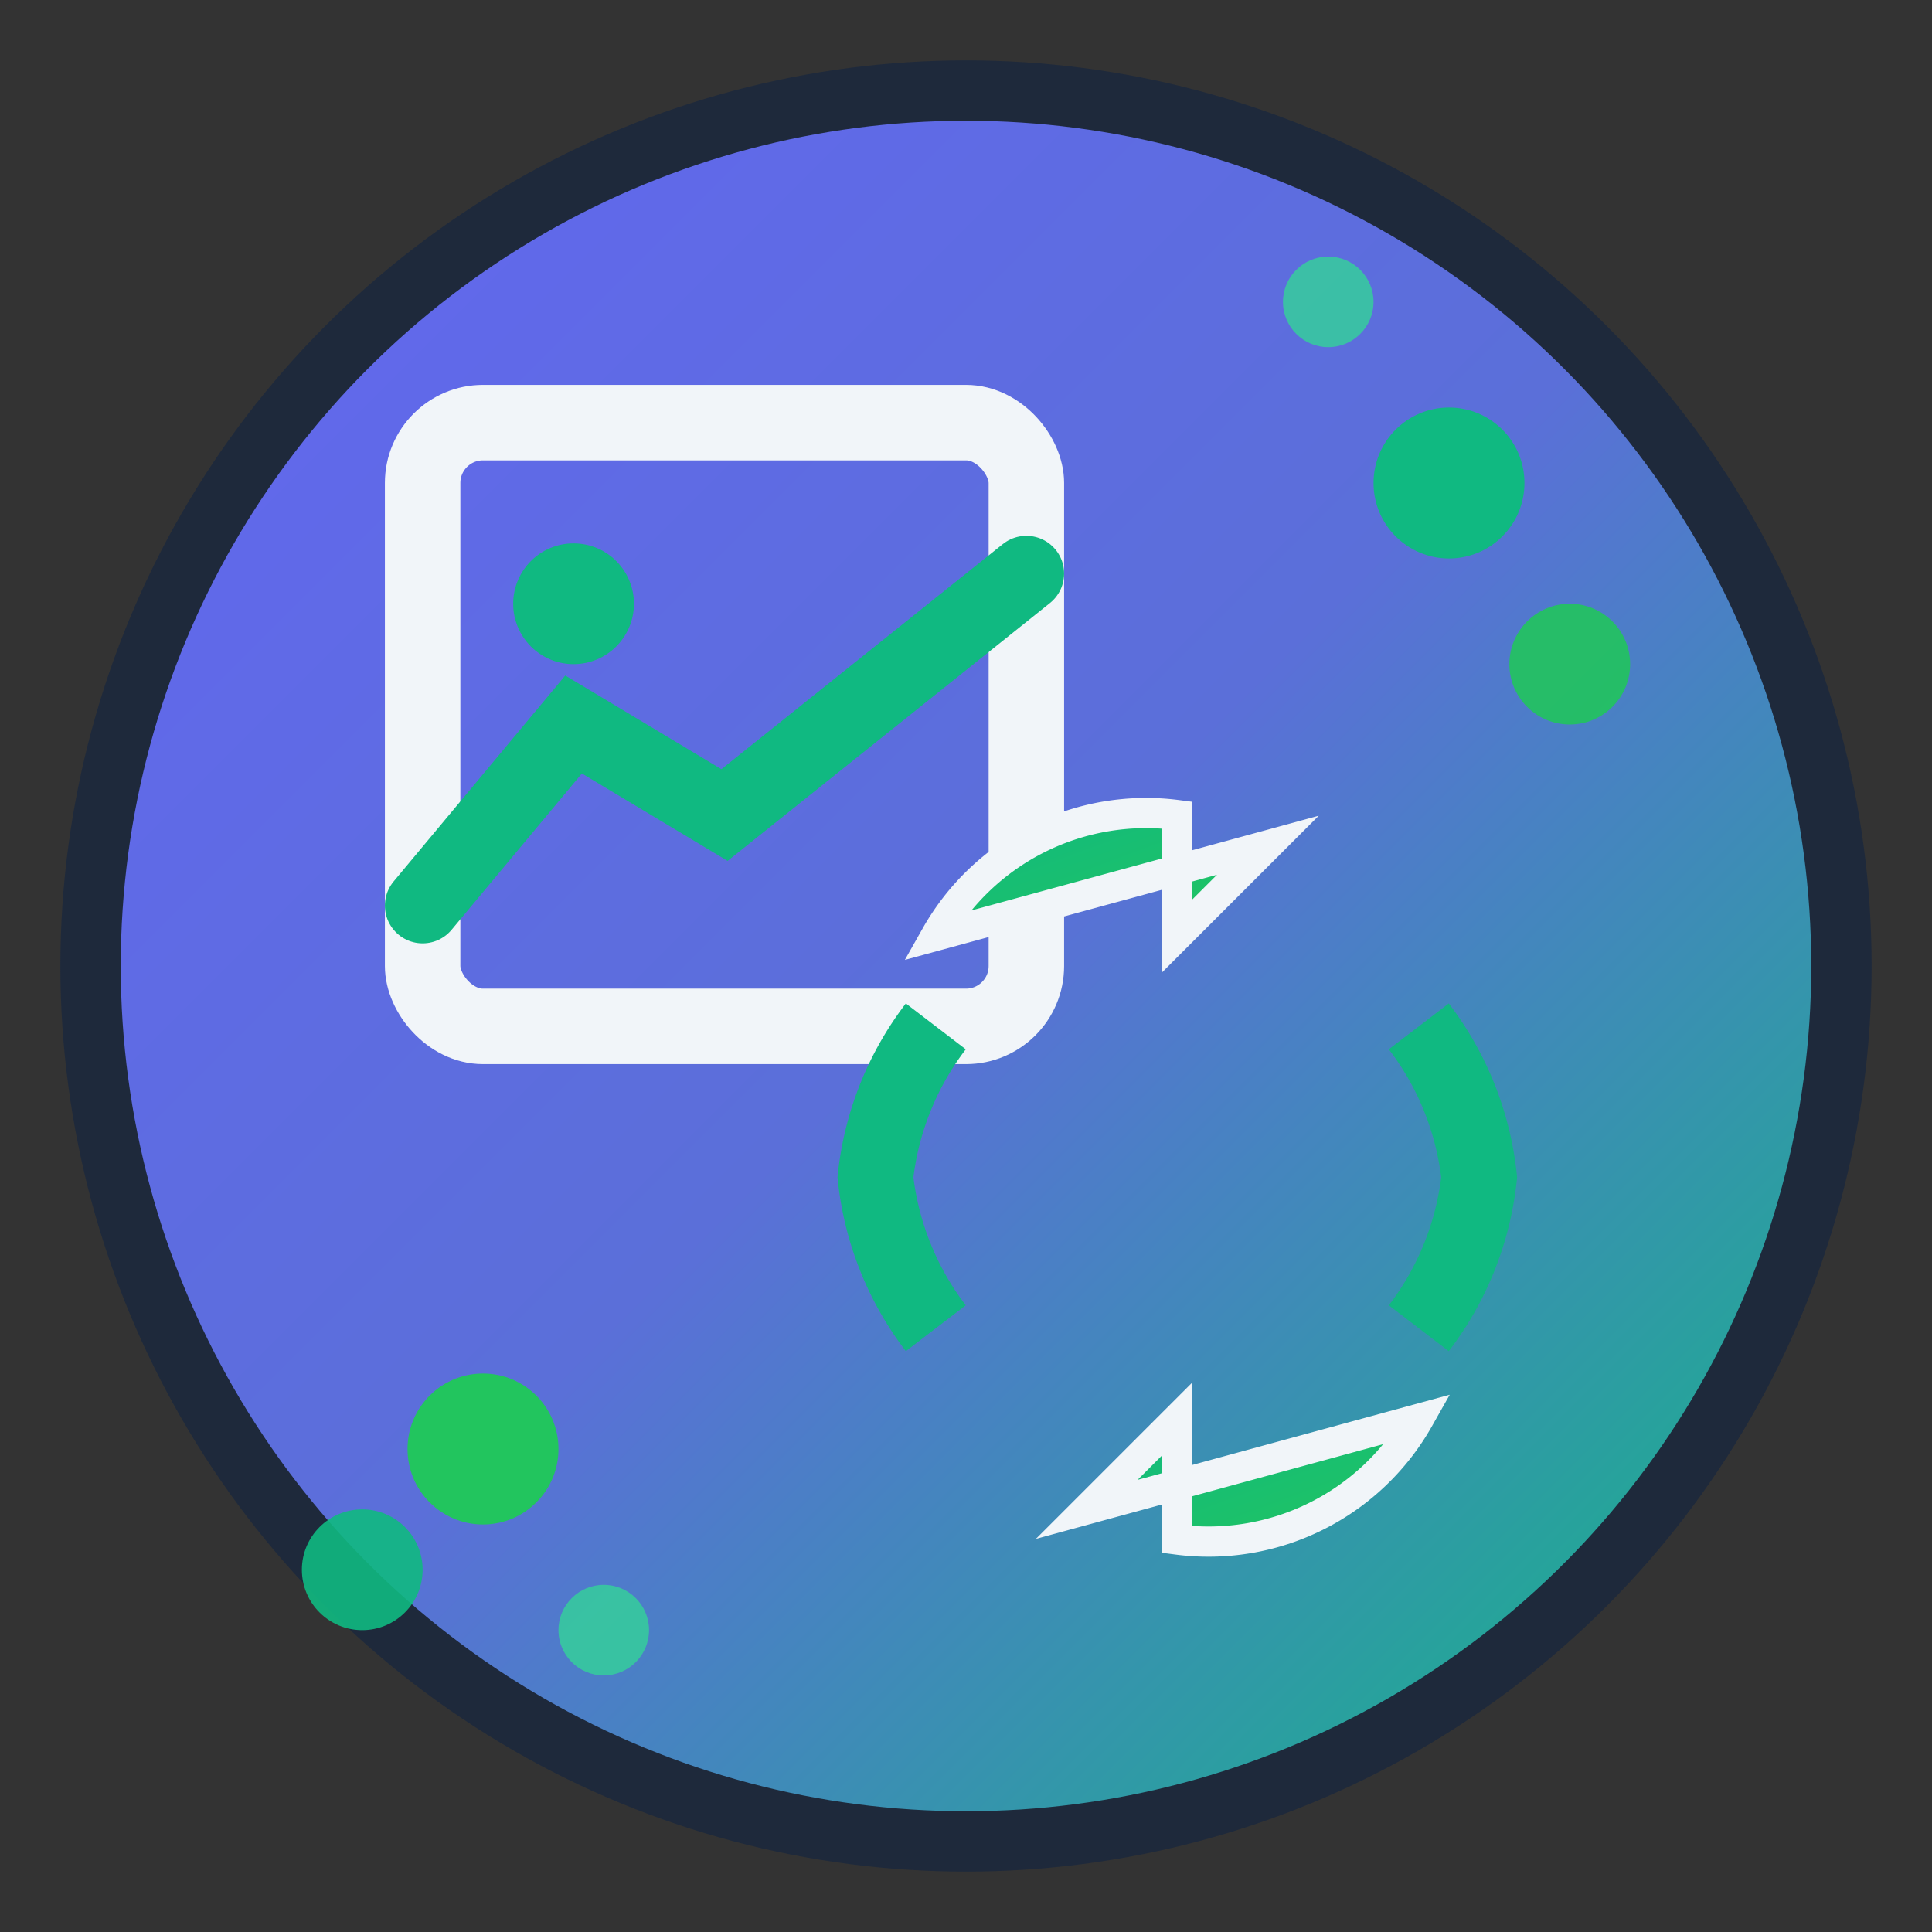 <svg xmlns="http://www.w3.org/2000/svg" viewBox="0 0 64 64" width="64" height="64">
  <rect x="0" y="0" width="64" height="64" fill="#333333" stroke="none"/>
  <!-- Gradient definitions matching theme with green accents -->
  <defs>
    <linearGradient id="grad1" x1="0%" y1="0%" x2="100%" y2="100%">
      <stop offset="0%" style="stop-color:#6366f1;stop-opacity:1" />
      <stop offset="50%" style="stop-color:#5b6fd9;stop-opacity:1" />
      <stop offset="100%" style="stop-color:#10b981;stop-opacity:1" />
    </linearGradient>
    <linearGradient id="grad2" x1="0%" y1="0%" x2="100%" y2="100%">
      <stop offset="0%" style="stop-color:#10b981;stop-opacity:1" />
      <stop offset="100%" style="stop-color:#22c55e;stop-opacity:1" />
    </linearGradient>
    <radialGradient id="glow" cx="50%" cy="50%" r="50%">
      <stop offset="0%" style="stop-color:#10b981;stop-opacity:0.4" />
      <stop offset="100%" style="stop-color:#10b981;stop-opacity:0" />
    </radialGradient>
  </defs>
  
  <!-- Green glow effect -->
  <circle cx="32" cy="32" r="30" fill="url(#glow)"/>
  
  <!-- Background circle with indigo to green gradient -->
  <circle cx="32" cy="32" r="30" fill="#1e293b"/>
  <circle cx="32" cy="32" r="28" fill="url(#grad1)"/>
  
  <!-- NFT Frame with green tint -->
  <rect x="14" y="14" width="20" height="20" rx="2" fill="none" stroke="#f1f5f9" stroke-width="2.5"/>
  <circle cx="19" cy="20" r="2" fill="#10b981"/>
  <path d="M 14 30 L 19 24 L 24 27 L 34 19" stroke="#10b981" stroke-width="2.5" fill="none" stroke-linecap="round"/>
  
  <!-- DeFi Swap Symbol with green gradient -->
  <g transform="translate(39, 39)">
    <!-- Top arrow -->
    <path d="M -8 -8 A 8 8 0 0 1 0 -12 L 0 -8 L 3 -11 Z" fill="url(#grad2)" stroke="#f1f5f9" stroke-width="1"/>
    <!-- Bottom arrow -->
    <path d="M 8 8 A 8 8 0 0 1 0 12 L 0 8 L -3 11 Z" fill="url(#grad2)" stroke="#f1f5f9" stroke-width="1"/>
    <!-- Side connecting curves with green -->
    <path d="M -8 -5 A 10 10 0 0 0 -10 0 A 10 10 0 0 0 -8 5" stroke="#10b981" stroke-width="2.5" fill="none"/>
    <path d="M 8 -5 A 10 10 0 0 1 10 0 A 10 10 0 0 1 8 5" stroke="#10b981" stroke-width="2.5" fill="none"/>
  </g>
  
  <!-- Enhanced green accent dots -->
  <circle cx="48" cy="16" r="2.5" fill="#10b981" opacity="1"/>
  <circle cx="52" cy="22" r="2" fill="#22c55e" opacity="0.9"/>
  <circle cx="16" cy="48" r="2.5" fill="#22c55e" opacity="1"/>
  <circle cx="12" cy="52" r="2" fill="#10b981" opacity="0.9"/>
  <circle cx="44" cy="10" r="1.5" fill="#34d399" opacity="0.8"/>
  <circle cx="20" cy="54" r="1.5" fill="#34d399" opacity="0.8"/>
</svg>
